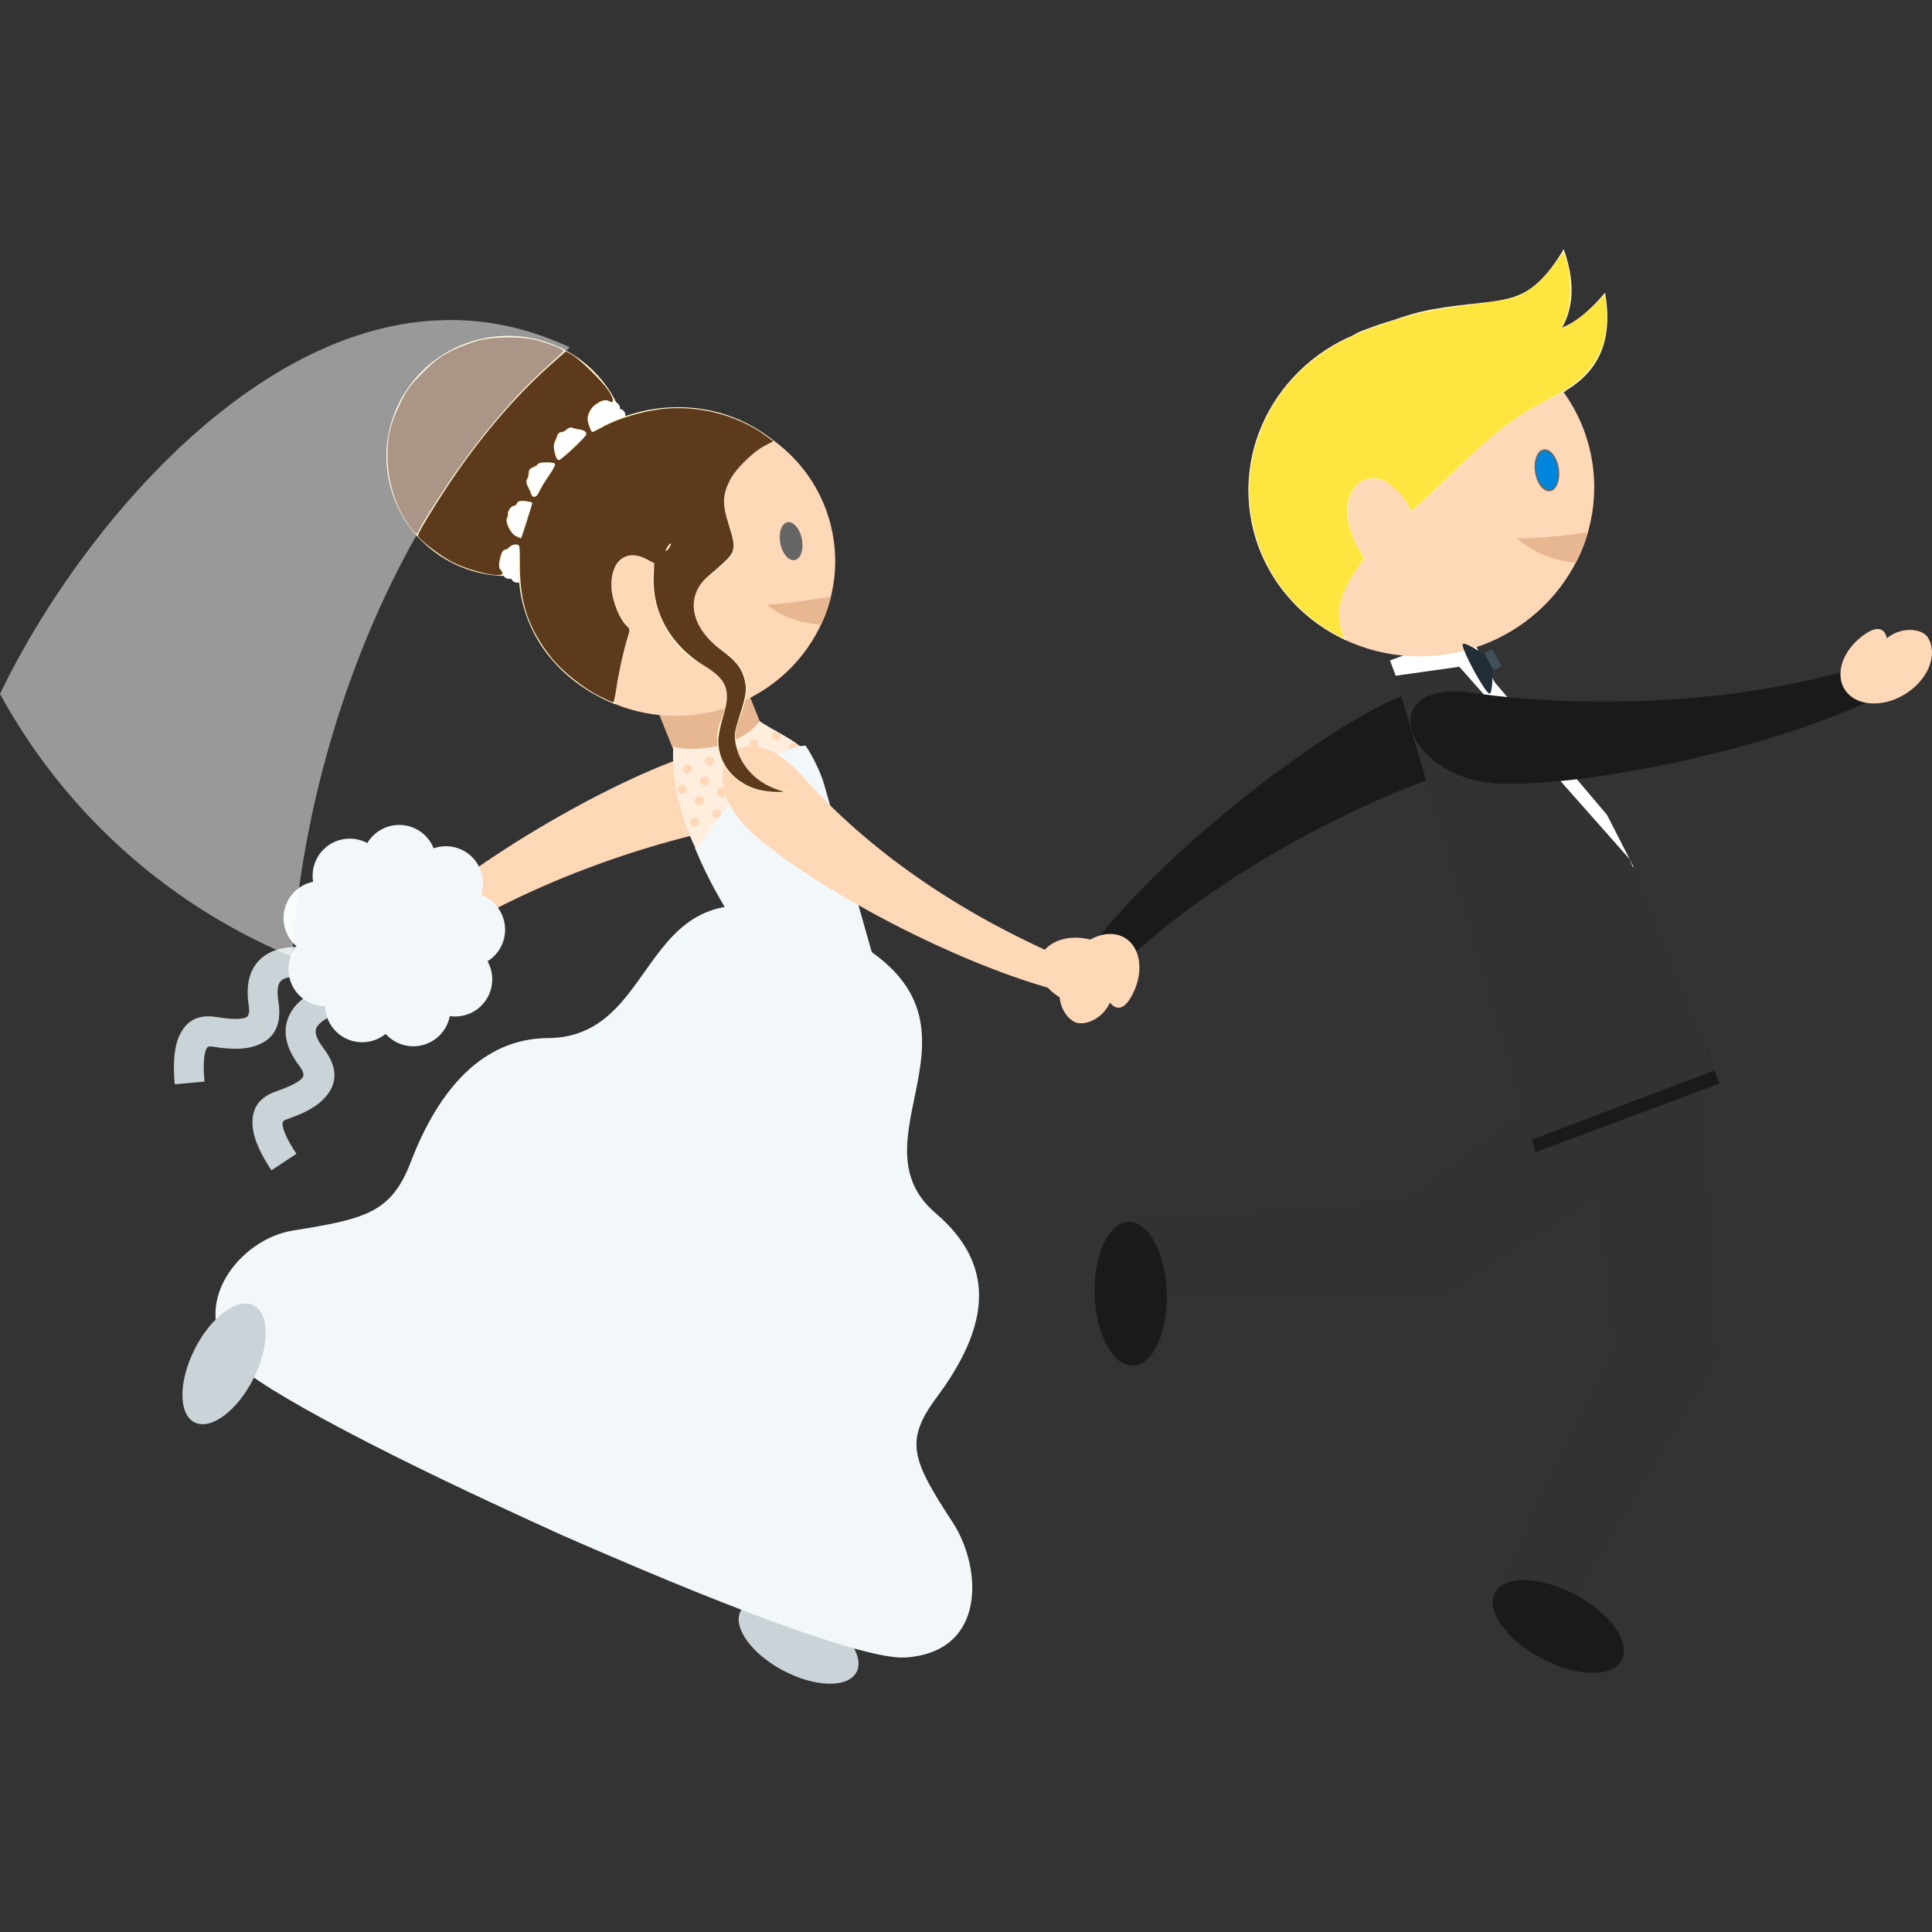 <?xml version="1.0" encoding="UTF-8" standalone="no"?>
<!-- Uploaded to: SVG Repo, www.svgrepo.com, Generator: SVG Repo Mixer Tools -->

<svg
   version="1.1"
   id="Capa_1"
   viewBox="0 0 247.353 247.353"
   xml:space="preserve"
   sodipodi:docname="wedding-gifts.svg"
   inkscape:version="1.4.1-rc (d9e8dc1fe0, 2025-03-10)"
   xmlns:inkscape="http://www.inkscape.org/namespaces/inkscape"
   xmlns:sodipodi="http://sodipodi.sourceforge.net/DTD/sodipodi-0.dtd"
   xmlns="http://www.w3.org/2000/svg"
   xmlns:svg="http://www.w3.org/2000/svg"><rect x="0" y="0" width="247.353" height="247.353" fill="#333333" stroke="none"/><defs
   id="defs51" /><sodipodi:namedview
   id="namedview51"
   pagecolor="#ffffff"
   bordercolor="#000000"
   borderopacity="0.25"
   inkscape:showpageshadow="2"
   inkscape:pageopacity="0.0"
   inkscape:pagecheckerboard="0"
   inkscape:deskcolor="#d1d1d1"
   inkscape:zoom="4.4470858"
   inkscape:cx="159.76755"
   inkscape:cy="123.6765"
   inkscape:window-width="1033"
   inkscape:window-height="991"
   inkscape:window-x="26"
   inkscape:window-y="23"
   inkscape:window-maximized="0"
   inkscape:current-layer="Capa_1" />
<g
   id="g51">
	<g
   id="g50">
		<g
   id="g15">
			<path
   style="fill-rule:evenodd;clip-rule:evenodd;fill:#FFF4C7;"
   d="M164.019,62.261c13.527-11.983,45.123-3.673,41.484-24.789     c-6.09,7.086-8.498,4.693-17.881,4.799C178.162,42.378,166.691,47.466,164.019,62.261z"
   id="path1" />
			<path
   style="fill-rule:evenodd;clip-rule:evenodd;fill:#FFF4C7;"
   d="M163.429,63.247c11.344-14.067,43.883-11.131,36.779-31.348     c-4.826,8-7.6,6.042-16.832,7.708C174.066,41.288,163.601,48.214,163.429,63.247z"
   id="path2" />
			<g
   id="g3">
				<polygon
   style="fill-rule:evenodd;clip-rule:evenodd;fill:#323232;"
   points="184.126,166.239 201.162,155.313 211.853,148.149       215.419,145.768 207.164,133.483 178.515,154.666     "
   id="polygon2" />
				<polygon
   style="fill-rule:evenodd;clip-rule:evenodd;fill:#323232;"
   points="215.419,145.768 215.304,145.597 211.851,148.15       211.853,148.149     "
   id="polygon3" />
			</g>
			<g
   id="g4">
				<path
   style="fill-rule:evenodd;clip-rule:evenodd;fill:#323232;"
   d="M145.417,165.345l38.709,0.895l-2.365-12.617l-36.617,2.77      C145.236,159.376,145.326,162.361,145.417,165.345z"
   id="path3" />
				
					<ellipse
   transform="matrix(1 -0.031 0.031 1 -5.008 4.512)"
   style="fill-rule:evenodd;clip-rule:evenodd;fill:#1A1A1A;"
   cx="144.644"
   cy="165.609"
   rx="4.619"
   ry="9.197"
   id="ellipse3" />
			</g>
			<g
   id="g5">
				<polygon
   style="fill-rule:evenodd;clip-rule:evenodd;fill:#323232;"
   points="219.734,174.359 218.705,154.149 217.79,141.311       217.494,137.032 202.732,138.102 206.902,173.487     "
   id="polygon4" />
				<polygon
   style="fill-rule:evenodd;clip-rule:evenodd;fill:#323232;"
   points="217.494,137.032 217.289,137.047 217.79,141.313       217.79,141.311     "
   id="polygon5" />
			</g>
			<g
   id="g6">
				<path
   style="fill-rule:evenodd;clip-rule:evenodd;fill:#323232;"
   d="M199.744,207.519l19.99-33.16l-12.129-4.208l-15.77,33.163      C194.472,204.716,197.109,206.118,199.744,207.519z"
   id="path5" />
				
					<ellipse
   transform="matrix(0.469 -0.883 0.883 0.469 -78.043 286.772)"
   style="fill-rule:evenodd;clip-rule:evenodd;fill:#1A1A1A;"
   cx="199.589"
   cy="208.322"
   rx="4.619"
   ry="9.198"
   id="ellipse5" />
			</g>
			
				<rect
   x="178.572"
   y="82.423"
   transform="matrix(0.937 -0.35 0.35 0.937 -18.209 69.826)"
   style="fill-rule:evenodd;clip-rule:evenodd;fill:#FFFFFF;"
   width="10.697"
   height="5.655"
   id="rect6" />
			<polygon
   style="fill-rule:evenodd;clip-rule:evenodd;fill:#1A1A1A;"
   points="218.38,134.016 195.162,142.7 196.615,147.509      220.122,138.718    "
   id="polygon6" />
			<path
   style="fill-rule:evenodd;clip-rule:evenodd;fill:#FFFFFF;"
   d="M185.117,83.253c7.949,17.67,13.574,24.441,24.053,27.777     l-3.418-6.689l-14.383-16.996l-3.43-6.616L185.117,83.253z"
   id="path6" />
			<g
   id="g8">
				<path
   style="fill-rule:evenodd;clip-rule:evenodd;fill:#1A1A1A;"
   d="M186.308,98.608c-12.805,4.196-30.363,13.269-42.557,24.781      l-3.086-3.41c9.928-12.243,27.852-25.838,37.322-30.21C189.298,84.548,199.224,94.376,186.308,98.608z"
   id="path7" />
				<path
   style="fill-rule:evenodd;clip-rule:evenodd;fill:#FFD8B8;"
   d="M144.679,127.866c-0.885,1.434-1.838,1.434-2.57,0.491      c-1.031,2.274-3.541,3.109-4.656,2.421c-2.17-1.341-2.453-4.817-0.631-7.767c1.82-2.949,5.057-4.253,7.227-2.912      C146.218,121.44,146.501,124.917,144.679,127.866z"
   id="path8" />
			</g>
			<polygon
   style="fill-rule:evenodd;clip-rule:evenodd;fill:#323232;"
   points="196.128,145.911 178.644,86.519 186.835,85.363      208.642,109.999 219.523,137.038    "
   id="polygon8" />
			<path
   style="fill-rule:evenodd;clip-rule:evenodd;fill:#1A1A1A;"
   d="M188.757,88.733c13.338,1.928,33.1,1.6,49.137-3.299     l1.25,4.425c-14.334,6.56-36.432,10.778-46.857,10.489C179.833,100.003,175.306,86.788,188.757,88.733z"
   id="path9" />
			<path
   style="fill-rule:evenodd;clip-rule:evenodd;fill:#FFD8B8;"
   d="M239.05,81.011c1.43-0.892,2.283-0.467,2.521,0.701     c1.934-1.579,4.553-1.212,5.246-0.1c1.35,2.165,0.059,5.406-2.883,7.238c-2.941,1.834-6.42,1.564-7.77-0.601     C234.816,86.084,236.107,82.843,239.05,81.011z"
   id="path10" />
			<g
   id="g12">
				
					<ellipse
   transform="matrix(-0.148 -0.989 0.989 -0.148 147.013 251.829)"
   style="fill-rule:evenodd;clip-rule:evenodd;fill:#FFD8B8;"
   cx="181.995"
   cy="62.582"
   rx="21.443"
   ry="22.153"
   id="ellipse10" />
				<path
   style="fill-rule:evenodd;clip-rule:evenodd;fill:#FFF4C7;"
   d="M195.947,45.794c-3.291,15.5-29.586,25.203-23.564,36.207      c-6.402-2.938-11.201-8.82-12.297-16.145c-1.75-11.711,6.639-22.673,18.738-24.482      C185.191,40.423,191.316,42.195,195.947,45.794z"
   id="path11" />
				
					<ellipse
   transform="matrix(-0.367 -0.93 0.93 -0.367 179.401 256.651)"
   style="fill-rule:evenodd;clip-rule:evenodd;fill:#FFD8B8;"
   cx="176.996"
   cy="67.306"
   rx="6.317"
   ry="4.044"
   id="ellipse11" />
				
					<ellipse
   transform="matrix(-0.148 -0.989 0.989 -0.148 167.808 265)"
   style="fill-rule:evenodd;clip-rule:evenodd;fill:#666666;"
   cx="198.052"
   cy="60.217"
   rx="2.706"
   ry="1.546"
   id="ellipse12" />
				<path
   style="fill-rule:evenodd;clip-rule:evenodd;fill:#E7B791;"
   d="M203.32,68.162c-3.414,0.474-6.818,0.779-9.078,0.769      c2.102,1.873,4.795,2.895,7.523,3.122C202.408,70.813,202.931,69.511,203.32,68.162z"
   id="path12" />
			</g>
			<g
   id="g14">
				<path
   style="fill-rule:evenodd;clip-rule:evenodd;fill:#212E36;"
   d="M190.331,83.923c-0.764-0.386-3.154-2.036-3.076-1.33      c0.105,0.973,2.572,5.535,3.328,6.156c0.549,0.451,0.477-2.452,0.572-3.302C191.06,84.977,190.671,84.26,190.331,83.923z"
   id="path13" />
				<path
   style="fill-rule:evenodd;clip-rule:evenodd;fill:#405059;"
   d="M190.808,83.203l-0.533,0.288      c-0.137,0.074-0.188,0.246-0.113,0.383l0.941,1.742c0.074,0.136,0.246,0.188,0.383,0.113l0.533-0.288      c0.137-0.073,0.188-0.246,0.113-0.383l-0.941-1.741C191.117,83.181,190.945,83.13,190.808,83.203z"
   id="path14" />
			</g>
			<path
   style="fill-rule:evenodd;clip-rule:evenodd;fill:#FFF4C7;"
   d="M200.453,50.078c-4.533,2.122-8.686,4.56-13.371,9.56     c-5.148,5.494-21.439-13.891-12.832-17.237C182.857,39.054,193.38,37.048,200.453,50.078z"
   id="path15" />
		</g>
		<g
   id="g49">
			<g
   id="g38">
				<g
   id="g17">
					<path
   style="fill-rule:evenodd;clip-rule:evenodd;fill:#FFD8B8;"
   d="M95.729,105.474c-12.119,2.032-29.192,7.812-41.76,16.524       l-2.315-3.496c10.626-9.682,28.645-19.488,37.781-22.136C100.348,93.205,107.955,103.424,95.729,105.474z"
   id="path16" />
					<path
   style="fill-rule:evenodd;clip-rule:evenodd;fill:#FFD8B8;"
   d="M54.351,126.05c-1.142,1.029-1.976,0.784-2.376-0.228       c-1.484,1.728-3.896,1.817-4.696,0.93c-1.557-1.729-0.916-4.845,1.432-6.96c2.348-2.116,5.514-2.432,7.071-0.703       C57.34,120.817,56.699,123.933,54.351,126.05z"
   id="path17" />
				</g>
				<g
   id="g20">
					<path
   style="fill:#CAD3D7;"
   d="M40.118,125.214c-2.016-0.3-3.379-0.227-4.052,0.279l-0.005,0.006       c-0.502,0.377-0.645,1.27-0.414,2.741c0.549,3.499-0.972,5.101-3.238,5.753c-1.715,0.493-3.749,0.236-5.38-0.015       c-0.338-0.052-0.54,0.104-0.648,0.395c-0.337,0.905-0.355,2.373-0.199,4.099l-3.809,0.349       c-0.205-2.267-0.142-4.301,0.413-5.788c0.784-2.102,2.285-3.23,4.83-2.838c1.25,0.192,2.783,0.398,3.738,0.123       c0.403-0.116,0.656-0.513,0.504-1.485c-0.471-3.002,0.176-5.093,1.906-6.393l0,0c1.559-1.168,3.868-1.464,6.918-1.011       L40.118,125.214z"
   id="path18" />
					<path
   style="fill:#CAD3D7;"
   d="M43.938,129.447c-1.913,0.689-3.078,1.403-3.435,2.174c-0.263,0.568,0.033,1.421,0.93,2.601       c2.146,2.828,1.563,4.962-0.127,6.612c-1.273,1.244-3.185,1.98-4.739,2.531c-0.325,0.116-0.43,0.35-0.389,0.656       c0.13,0.941,0.813,2.243,1.772,3.697l-3.198,2.121c-1.248-1.89-2.152-3.711-2.37-5.3c-0.306-2.224,0.482-3.928,2.903-4.786       c1.193-0.424,2.643-0.971,3.356-1.668c0.297-0.29,0.332-0.756-0.259-1.534c-1.841-2.426-2.264-4.576-1.355-6.542       c0.815-1.763,2.709-3.117,5.617-4.166L43.938,129.447z"
   id="path19" />
					<path
   style="fill-rule:evenodd;clip-rule:evenodd;fill:#F2F8FA;"
   d="M58.447,130.138c-0.293,0.011-0.58-0.005-0.859-0.046       c-0.136,0.72-0.44,1.418-0.921,2.034c-1.611,2.069-4.595,2.44-6.664,0.829c-0.23-0.18-0.44-0.377-0.629-0.588       c-0.566,0.464-1.248,0.804-2.013,0.968c-2.564,0.549-5.089-1.085-5.638-3.649c-0.062-0.286-0.096-0.572-0.104-0.855       c-0.731-0.009-1.472-0.188-2.163-0.553c-2.317-1.227-3.201-4.102-1.974-6.419c0.137-0.259,0.294-0.5,0.47-0.722       c-0.556-0.477-1.008-1.09-1.302-1.814c-0.986-2.43,0.184-5.199,2.614-6.186c0.271-0.11,0.547-0.193,0.823-0.252       c-0.118-0.722-0.071-1.481,0.169-2.227c0.807-2.495,3.483-3.864,5.979-3.058c0.278,0.09,0.543,0.204,0.793,0.337       c0.373-0.629,0.898-1.181,1.56-1.597c2.223-1.394,5.153-0.722,6.546,1.5c0.156,0.249,0.286,0.506,0.392,0.769       c0.689-0.242,1.446-0.328,2.222-0.221c2.598,0.361,4.41,2.759,4.05,5.358c-0.041,0.289-0.106,0.57-0.195,0.838       c0.686,0.259,1.32,0.68,1.844,1.26c1.758,1.946,1.605,4.949-0.341,6.707c-0.217,0.196-0.447,0.369-0.689,0.518       c0.359,0.638,0.575,1.368,0.604,2.15C63.115,127.841,61.068,130.042,58.447,130.138z"
   id="path20" />
				</g>
				
					<rect
   x="84.262"
   y="81.952"
   transform="matrix(-0.928 0.372 -0.372 -0.928 207.254 140.289)"
   style="fill-rule:evenodd;clip-rule:evenodd;fill:#E7B791;"
   width="11.633"
   height="16.416"
   id="rect20" />
				<path
   style="fill-rule:evenodd;clip-rule:evenodd;fill:#FFEDDE;"
   d="M101.772,126.927c-8.154-10.432-16.03-19.4-15.589-31.313      c3.885,0.938,9.291-0.613,11.055-3.291c3.799,2.51,6.908,2.902,8.42,8.666l6.146,21.647L101.772,126.927z"
   id="path21" />
				
					<ellipse
   transform="matrix(-0.19 -0.982 0.982 -0.19 19.989 133.296)"
   style="fill-rule:evenodd;clip-rule:evenodd;fill:#FFF4C7;"
   cx="64.995"
   cy="58.4"
   rx="15.362"
   ry="15.517"
   id="ellipse21" />
				<g
   id="g26">
					<path
   style="fill-rule:evenodd;clip-rule:evenodd;fill:#FFFFFF;"
   d="M67.879,70.464c0.01,0.05,0.015,0.1,0.016,0.148       c0.127,0.003,0.254,0.035,0.372,0.101c0.397,0.217,0.543,0.716,0.326,1.113c-0.024,0.044-0.053,0.085-0.084,0.123       c0.096,0.083,0.172,0.19,0.221,0.316c0.165,0.423-0.044,0.898-0.466,1.063c-0.047,0.019-0.096,0.032-0.143,0.041       c0.018,0.125,0.009,0.257-0.035,0.385c-0.144,0.429-0.61,0.659-1.039,0.513c-0.049-0.016-0.094-0.036-0.137-0.06       c-0.065,0.108-0.158,0.202-0.273,0.272c-0.387,0.234-0.892,0.112-1.127-0.275c-0.025-0.043-0.048-0.087-0.065-0.133       c-0.12,0.039-0.251,0.053-0.384,0.032c-0.447-0.068-0.756-0.486-0.688-0.935c0.008-0.05,0.021-0.099,0.036-0.145       c-0.117-0.047-0.227-0.121-0.315-0.222c-0.299-0.341-0.266-0.859,0.075-1.158c0.038-0.033,0.078-0.063,0.12-0.087       c-0.061-0.111-0.096-0.238-0.1-0.373c-0.01-0.453,0.35-0.828,0.802-0.839c0.051-0.001,0.101,0.002,0.148,0.011       c0.025-0.125,0.079-0.244,0.164-0.35c0.283-0.354,0.8-0.41,1.152-0.127c0.04,0.031,0.075,0.066,0.107,0.103       c0.099-0.078,0.218-0.136,0.351-0.161C67.358,69.731,67.79,70.02,67.879,70.464z"
   id="path22" />
					<path
   style="fill-rule:evenodd;clip-rule:evenodd;fill:#FFFFFF;"
   d="M68.861,64.916c0.011,0.05,0.016,0.1,0.017,0.148       c0.126,0.003,0.254,0.035,0.372,0.101c0.397,0.217,0.543,0.716,0.325,1.113c-0.024,0.044-0.052,0.085-0.083,0.123       c0.096,0.084,0.172,0.191,0.221,0.316c0.165,0.422-0.044,0.898-0.466,1.063c-0.047,0.018-0.095,0.032-0.144,0.041       c0.02,0.125,0.01,0.256-0.034,0.385c-0.146,0.429-0.61,0.658-1.04,0.514c-0.048-0.016-0.093-0.037-0.136-0.061       c-0.066,0.108-0.158,0.202-0.273,0.272c-0.388,0.235-0.892,0.112-1.127-0.275c-0.026-0.043-0.048-0.088-0.065-0.134       c-0.12,0.041-0.251,0.054-0.385,0.033c-0.447-0.068-0.755-0.487-0.686-0.935c0.007-0.051,0.019-0.099,0.035-0.145       c-0.118-0.046-0.227-0.121-0.316-0.222c-0.299-0.341-0.266-0.859,0.075-1.158c0.037-0.033,0.078-0.063,0.12-0.088       c-0.061-0.11-0.096-0.237-0.099-0.372c-0.011-0.453,0.348-0.828,0.801-0.839c0.051-0.001,0.101,0.002,0.148,0.01       c0.025-0.123,0.079-0.243,0.164-0.349c0.283-0.354,0.799-0.41,1.152-0.127c0.04,0.031,0.076,0.065,0.107,0.103       c0.1-0.079,0.218-0.136,0.351-0.162C68.342,64.184,68.773,64.472,68.861,64.916z"
   id="path23" />
					<path
   style="fill-rule:evenodd;clip-rule:evenodd;fill:#FFFFFF;"
   d="M71.41,59.93c0.01,0.05,0.016,0.099,0.017,0.147       c0.126,0.004,0.253,0.036,0.372,0.102c0.397,0.218,0.543,0.715,0.325,1.112c-0.024,0.045-0.052,0.086-0.083,0.124       c0.095,0.084,0.172,0.191,0.221,0.316c0.164,0.422-0.045,0.897-0.467,1.062c-0.047,0.018-0.095,0.033-0.143,0.042       c0.02,0.125,0.009,0.256-0.034,0.385c-0.146,0.429-0.611,0.658-1.04,0.513c-0.048-0.016-0.094-0.036-0.137-0.06       c-0.065,0.108-0.157,0.202-0.273,0.271c-0.388,0.235-0.893,0.113-1.127-0.274c-0.026-0.043-0.048-0.088-0.066-0.134       c-0.119,0.04-0.25,0.054-0.384,0.033c-0.447-0.068-0.755-0.487-0.687-0.936c0.008-0.05,0.02-0.098,0.036-0.144       c-0.118-0.047-0.227-0.12-0.315-0.222c-0.3-0.341-0.266-0.859,0.075-1.158c0.037-0.033,0.078-0.063,0.119-0.088       c-0.06-0.111-0.096-0.238-0.099-0.373c-0.01-0.452,0.349-0.828,0.802-0.838c0.051-0.002,0.1,0.002,0.148,0.01       c0.024-0.124,0.079-0.244,0.164-0.35c0.283-0.353,0.799-0.41,1.152-0.127c0.04,0.032,0.075,0.066,0.107,0.104       c0.099-0.079,0.217-0.136,0.35-0.162C70.89,59.197,71.321,59.485,71.41,59.93z"
   id="path24" />
					<path
   style="fill-rule:evenodd;clip-rule:evenodd;fill:#FFFFFF;"
   d="M76.389,55.524c0.051-0.002,0.1-0.008,0.147-0.018       c0.031,0.123,0.09,0.24,0.18,0.342c0.299,0.341,0.816,0.374,1.157,0.075c0.038-0.034,0.072-0.069,0.103-0.108       c0.102,0.074,0.224,0.127,0.356,0.146c0.448,0.068,0.866-0.238,0.936-0.687c0.007-0.05,0.011-0.1,0.009-0.147       c0.126-0.01,0.253-0.048,0.368-0.118c0.387-0.235,0.51-0.74,0.274-1.127c-0.026-0.043-0.057-0.083-0.088-0.119       c0.091-0.089,0.162-0.198,0.205-0.327c0.146-0.429-0.084-0.895-0.514-1.039c-0.048-0.017-0.097-0.027-0.145-0.035       c0.014-0.126-0.003-0.257-0.052-0.382c-0.164-0.423-0.64-0.631-1.063-0.467c-0.047,0.019-0.092,0.041-0.133,0.066       c-0.07-0.105-0.167-0.194-0.285-0.26c-0.397-0.218-0.896-0.071-1.113,0.325c-0.024,0.045-0.044,0.09-0.06,0.137       c-0.121-0.034-0.253-0.041-0.385-0.016c-0.444,0.089-0.733,0.522-0.644,0.965c0.009,0.05,0.023,0.098,0.041,0.143       c-0.115,0.052-0.22,0.131-0.305,0.236c-0.283,0.354-0.227,0.87,0.127,1.153c0.04,0.031,0.081,0.059,0.124,0.082       c-0.056,0.114-0.085,0.241-0.082,0.377C75.561,55.176,75.936,55.534,76.389,55.524z"
   id="path25" />
					<path
   style="fill-rule:evenodd;clip-rule:evenodd;fill:#FFFFFF;"
   d="M72.077,59.098c0.05-0.001,0.1-0.007,0.148-0.017       c0.031,0.123,0.09,0.24,0.18,0.342c0.299,0.34,0.816,0.374,1.157,0.074c0.038-0.033,0.072-0.068,0.103-0.108       c0.103,0.074,0.224,0.126,0.356,0.147c0.448,0.068,0.866-0.239,0.936-0.687c0.007-0.05,0.011-0.1,0.009-0.148       c0.126-0.01,0.252-0.048,0.368-0.117c0.387-0.235,0.51-0.74,0.274-1.128c-0.026-0.042-0.056-0.082-0.088-0.119       c0.09-0.088,0.162-0.198,0.205-0.326c0.145-0.429-0.084-0.895-0.514-1.039c-0.047-0.017-0.096-0.028-0.144-0.035       c0.014-0.126-0.003-0.256-0.052-0.383c-0.164-0.422-0.64-0.631-1.062-0.466c-0.048,0.019-0.092,0.04-0.134,0.065       c-0.07-0.104-0.167-0.193-0.285-0.259c-0.397-0.218-0.896-0.072-1.113,0.325c-0.024,0.045-0.044,0.09-0.06,0.137       c-0.121-0.035-0.253-0.042-0.385-0.016c-0.444,0.089-0.733,0.521-0.644,0.965c0.009,0.05,0.023,0.098,0.041,0.143       c-0.114,0.052-0.22,0.131-0.305,0.236c-0.283,0.354-0.227,0.869,0.127,1.153c0.04,0.031,0.081,0.059,0.124,0.081       c-0.056,0.114-0.085,0.242-0.082,0.377C71.248,58.749,71.624,59.108,72.077,59.098z"
   id="path26" />
				</g>
				
					<ellipse
   transform="matrix(-0.19 -0.982 0.982 -0.19 32.431 170.958)"
   style="fill-rule:evenodd;clip-rule:evenodd;fill:#FFD8B8;"
   cx="86.756"
   cy="72.097"
   rx="19.555"
   ry="20.202"
   id="ellipse26" />
				<path
   style="fill-rule:evenodd;clip-rule:evenodd;fill:#F2F8FA;"
   d="M88.968,108.561c1.338-0.511,7.675-12.951,14.185-13.097      c1.095,1.693,2.001,3.599,2.506,5.524l6.084,21.428l0.062,0.22l-11.102,4.454C96.313,121.633,92.033,116.009,88.968,108.561z"
   id="path27" />
				<g
   id="g29">
					<path
   style="fill-rule:evenodd;clip-rule:evenodd;fill:#FFD8B8;"
   d="M102.832,99.488c8.166,9.183,19.638,17.317,33.701,23.328       l-1.73,3.82c-13.849-3.851-31.238-13.521-38.336-19.851C87.986,99.227,94.596,90.225,102.832,99.488z"
   id="path28" />
					<path
   style="fill-rule:evenodd;clip-rule:evenodd;fill:#FFD8B8;"
   d="M139.761,120.339c1.479,0.42,1.715,1.256,1.07,2.133       c2.254,0.338,3.611,2.332,3.285,3.482c-0.637,2.237-3.615,3.352-6.656,2.489c-3.041-0.863-4.99-3.377-4.355-5.614       C133.74,120.59,136.72,119.476,139.761,120.339z"
   id="path29" />
				</g>
				
					<ellipse
   transform="matrix(0.467 -0.884 0.884 0.467 -131.214 202.503)"
   style="fill-rule:evenodd;clip-rule:evenodd;fill:#CAD3D7;"
   cx="102.302"
   cy="210.05"
   rx="4.212"
   ry="8.387"
   id="ellipse29" />
				<g
   id="g34">
					<path
   style="fill-rule:evenodd;clip-rule:evenodd;fill:#F2F8FA;"
   d="M105.816,118.699c24.771,10.955,2.23,26.602,13.979,36.631       c7.877,6.726,6.877,14.493,0.105,23.608c-4.173,5.619-3.104,8.032,2.103,16.02c3.662,5.617,4.461,16.537-6.085,17.252       c-10.547,0.715-80.146-30.862-86.08-38.07c-5.934-7.209,0.981-15.513,7.601-16.582c9.413-1.521,12.645-2.256,15.176-8.846       c3.593-9.354,9.259-15.759,17.537-15.806C85.785,132.816,81.046,107.743,105.816,118.699z"
   id="path30" />
					<path
   style="fill-rule:evenodd;clip-rule:evenodd;fill:#F2F8FA;"
   d="M105.814,118.698c18.333,8.108-0.812,25.256,7.42,33.729       c5.519,5.682,3.988,13.216-2.188,22.595c-3.808,5.781-3.202,7.989,0.105,15.137c2.326,5.025,1.902,15.404-6.422,17.104       c-8.323,1.698-59.759-21.846-63.71-28.178c-3.951-6.332,2.26-14.947,7.542-16.607c7.514-2.361,10.114-3.376,12.727-9.928       c3.712-9.302,8.762-15.979,15.245-16.82C88.779,134.141,87.48,110.59,105.814,118.698z"
   id="path31" />
					<path
   style="fill-rule:evenodd;clip-rule:evenodd;fill:#F2F8FA;"
   d="M105.813,118.697c14.864,6.574-2.45,24.532,3.885,32.167       c4.248,5.119,2.433,12.526-3.423,22.048c-3.609,5.868-3.254,7.966-0.97,14.66c1.605,4.707,0.521,14.795-6.604,17.023       c-7.124,2.229-48.771-16.986-51.654-22.845c-2.882-5.859,2.949-14.643,7.512-16.622c6.489-2.814,8.749-3.979,11.408-10.511       c3.774-9.273,8.493-16.098,14.01-17.367C90.394,134.854,90.948,112.124,105.813,118.697z"
   id="path32" />
					<path
   style="fill-rule:evenodd;clip-rule:evenodd;fill:#F2F8FA;"
   d="M105.811,118.696c8.77,3.879-5.331,23.258-2.326,29.42       c2.015,4.132-0.302,11.318-5.594,21.089c-3.261,6.021-3.346,7.925-2.86,13.823c0.341,4.148-1.901,13.724-6.921,16.883       c-5.02,3.16-29.469-8.449-30.475-13.478c-1.005-5.029,4.158-14.108,7.457-16.645c4.69-3.61,6.352-5.039,9.09-11.537       c3.887-9.224,8.021-16.306,11.839-18.326C93.229,136.108,97.041,114.818,105.811,118.696z"
   id="path33" />
					<path
   style="fill-rule:evenodd;clip-rule:evenodd;fill:#F2F8FA;"
   d="M105.81,118.696c4.92,2.176-7.15,22.453-6.249,27.685       c0.604,3.508-2.028,10.554-6.964,20.482c-3.042,6.118-3.404,7.898-4.056,13.296c-0.457,3.794-3.432,13.046-7.121,16.794       c-3.689,3.748-17.277-3.058-17.098-7.563c0.181-4.505,4.922-13.77,7.422-16.661c3.555-4.112,4.838-5.709,7.626-12.184       c3.957-9.192,7.724-16.438,10.468-18.933C95.02,136.9,100.89,116.52,105.81,118.696z"
   id="path34" />
				</g>
				<path
   style="fill-rule:evenodd;clip-rule:evenodd;fill:#FFF4C7;"
   d="M99.234,56.608c-7.969,1.885-19.239,18.678-20.484,33.555      c-12.591-5.145-15.832-18.453-8.533-29.325C76.766,51.083,90.7,49.31,99.234,56.608z"
   id="path35" />
				
					<ellipse
   transform="matrix(-0.406 -0.914 0.914 -0.406 45.891 183)"
   style="fill-rule:evenodd;clip-rule:evenodd;fill:#FFD8B8;"
   cx="82.385"
   cy="76.595"
   rx="5.761"
   ry="3.686"
   id="ellipse35" />
				<path
   style="fill-rule:evenodd;clip-rule:evenodd;fill:#FFF4C7;"
   d="M101.059,101.39c-5.068-0.781-8.094-5.334-6.443-9.26      c1.65-3.927,1.43-6.625-2.296-9.031c-3.726-2.407-4.631-6.742-1.786-9.147c2.845-2.405,4.598-2.813,2.753-7.055      c-1.845-4.243,1.263-8.117,5.847-10.474c-6.182,1.838-13.948,1.807-13.343,8.82c0.605,7.014-0.773,4.188-1.942,7      c-1.169,2.811,0.818,9.885,5.099,12.292c4.281,2.407,4.951,3.909,3.301,7.836C90.596,96.298,93.481,102.343,101.059,101.39z"
   id="path36" />
				<path
   style="opacity:0.5;fill-rule:evenodd;clip-rule:evenodd;fill:#FFFFFF;"
   d="M72.954,44.478      c-20.772,16.874-33.771,49.381-35.536,78.014c-0.173-0.073-0.347-0.145-0.52-0.218C20.534,115.289,7.881,103.271,0,88.842      C11.325,65.216,41.426,29.647,72.954,44.478z"
   id="path37" />
				
					<ellipse
   transform="matrix(-0.19 -0.982 0.982 -0.19 52.458 181.93)"
   style="fill-rule:evenodd;clip-rule:evenodd;fill:#666666;"
   cx="101.295"
   cy="69.32"
   rx="2.468"
   ry="1.41"
   id="ellipse37" />
				<path
   style="fill-rule:evenodd;clip-rule:evenodd;fill:#E7B791;"
   d="M106.401,76.356c-3.092,0.563-6.183,0.974-8.24,1.051      c1.986,1.625,4.48,2.452,6.976,2.554C105.674,78.807,106.1,77.6,106.401,76.356z"
   id="path38" />
				
					<ellipse
   transform="matrix(0.892 0.451 -0.451 0.892 81.934 5.886)"
   style="fill-rule:evenodd;clip-rule:evenodd;fill:#CAD3D7;"
   cx="28.629"
   cy="174.688"
   rx="4.212"
   ry="8.388"
   id="ellipse38" />
			</g>
			<g
   id="g48">
				<circle
   style="fill-rule:evenodd;clip-rule:evenodd;fill:#FFD8B8;"
   cx="87.342"
   cy="101.044"
   r="0.59"
   id="circle38" />
				<circle
   style="fill-rule:evenodd;clip-rule:evenodd;fill:#FFD8B8;"
   cx="90.193"
   cy="99.976"
   r="0.59"
   id="circle39" />
				<circle
   style="fill-rule:evenodd;clip-rule:evenodd;fill:#FFD8B8;"
   cx="95.894"
   cy="97.839"
   r="0.59"
   id="circle40" />
				<path
   style="fill-rule:evenodd;clip-rule:evenodd;fill:#FFD8B8;"
   d="M98.538,96.218c0.306-0.113,0.645,0.041,0.76,0.346      c0.031,0.084,0.042,0.17,0.036,0.253c-0.25,0.163-0.499,0.338-0.745,0.523c-0.177-0.048-0.327-0.178-0.396-0.362      C98.078,96.673,98.233,96.333,98.538,96.218z"
   id="path40" />
				<path
   style="fill-rule:evenodd;clip-rule:evenodd;fill:#FFD8B8;"
   d="M101.39,95.15c0.305-0.114,0.645,0.04,0.759,0.346      c0.011,0.026,0.019,0.054,0.025,0.082c-0.378,0.077-0.755,0.19-1.128,0.338l-0.003-0.006      C100.93,95.604,101.084,95.265,101.39,95.15z"
   id="path41" />
				<path
   style="fill-rule:evenodd;clip-rule:evenodd;fill:#FFD8B8;"
   d="M87.024,103.132c0.091,0.065,0.164,0.158,0.206,0.271      c0.056,0.147,0.048,0.304-0.01,0.438C87.152,103.605,87.087,103.369,87.024,103.132z"
   id="path42" />
				<circle
   style="fill-rule:evenodd;clip-rule:evenodd;fill:#FFD8B8;"
   cx="89.528"
   cy="102.541"
   r="0.59"
   id="circle42" />
				<circle
   style="fill-rule:evenodd;clip-rule:evenodd;fill:#FFD8B8;"
   cx="92.38"
   cy="101.473"
   r="0.59"
   id="circle43" />
				<circle
   style="fill-rule:evenodd;clip-rule:evenodd;fill:#FFD8B8;"
   cx="88.002"
   cy="98.468"
   r="0.59"
   id="circle44" />
				<circle
   style="fill-rule:evenodd;clip-rule:evenodd;fill:#FFD8B8;"
   cx="90.854"
   cy="97.399"
   r="0.59"
   id="circle45" />
				<circle
   style="fill-rule:evenodd;clip-rule:evenodd;fill:#FFD8B8;"
   cx="96.555"
   cy="95.263"
   r="0.59"
   id="circle46" />
				<path
   style="fill-rule:evenodd;clip-rule:evenodd;fill:#FFD8B8;"
   d="M99.925,93.915c0.013,0.022,0.023,0.047,0.033,0.072      c0.114,0.306-0.04,0.646-0.346,0.76c-0.305,0.115-0.645-0.04-0.76-0.346c-0.082-0.219-0.025-0.457,0.127-0.615      c0.255,0.012,0.512,0.02,0.77,0.029L99.925,93.915z"
   id="path46" />
				<path
   style="fill-rule:evenodd;clip-rule:evenodd;fill:#FFD8B8;"
   d="M88.713,104.704c0.306-0.115,0.646,0.04,0.76,0.346      c0.082,0.217,0.026,0.453-0.122,0.611c-0.12,0.04-0.24,0.082-0.36,0.127l-0.141,0.055c-0.212-0.026-0.402-0.166-0.481-0.379      C88.254,105.158,88.408,104.818,88.713,104.704z"
   id="path47" />
				<path
   style="fill-rule:evenodd;clip-rule:evenodd;fill:#FFD8B8;"
   d="M91.564,103.636c0.305-0.114,0.645,0.04,0.76,0.346      c0.025,0.067,0.037,0.136,0.037,0.203l-0.409,0.565c-0.299,0.096-0.622-0.058-0.733-0.354      C91.104,104.09,91.259,103.75,91.564,103.636z"
   id="path48" />
			</g>
		</g>
	</g>
</g>
<path
   style="fill:#5e3a1d;stroke-width:0.225;fill-opacity:1"
   d="m 97.126,101.107 c -3.117,-0.84 -5.156,-3.318 -5.156,-6.265 0,-0.616 0.266,-1.971 0.59,-3.013 1.066,-3.42 0.567,-4.785 -2.414,-6.605 -4.244,-2.591 -6.625,-6.775 -6.451,-11.337 l 0.068,-1.78 -0.991,-0.525 c -2.661,-1.409 -4.71,0.328 -4.477,3.794 0.107,1.584 1.028,3.885 1.875,4.681 0.504,0.473 0.51,0.527 0.197,1.536 -0.539,1.735 -1.162,4.534 -1.447,6.498 -0.148,1.02 -0.33,1.855 -0.405,1.855 -0.075,0 -0.865,-0.364 -1.754,-0.81 -2.082,-1.043 -4.857,-3.268 -6.188,-4.961 -2.903,-3.695 -4.003,-6.909 -4.009,-11.712 -0.003,-2.75 -0.004,-2.755 -0.538,-2.755 -0.294,0 -0.661,0.152 -0.815,0.337 -0.154,0.186 -0.415,0.337 -0.579,0.337 -0.516,0 -1.002,2.304 -0.545,2.586 0.124,0.076 0.225,0.275 0.225,0.442 0,0.633 -3.778,-0.188 -6.184,-1.342 -1.594,-0.765 -4.61,-3.064 -4.61,-3.514 0,-0.319 1.916,-3.507 3.902,-6.491 3.934,-5.913 8.435,-11.21 12.928,-15.216 l 2.101,-1.874 0.696,0.394 c 1.083,0.613 3.877,3.339 4.741,4.627 0.774,1.153 0.779,1.753 0.011,1.323 -0.622,-0.348 -2.06,0.505 -2.459,1.458 -0.267,0.639 -0.276,0.935 -0.049,1.659 0.151,0.485 0.353,0.882 0.449,0.882 0.095,0 0.703,-0.298 1.351,-0.662 1.835,-1.032 5.041,-2.004 7.545,-2.289 4.636,-0.527 9.661,0.762 13.292,3.411 l 0.997,0.727 -1.045,0.531 c -1.522,0.773 -3.791,2.993 -4.507,4.408 -0.984,1.944 -1.016,3.136 -0.156,5.779 0.921,2.83 0.845,3.413 -0.619,4.768 -0.585,0.541 -1.434,1.286 -1.888,1.656 -3.144,2.561 -2.504,6.596 1.515,9.566 1.801,1.331 2.545,2.229 2.931,3.538 0.413,1.402 0.311,2.234 -0.625,5.075 -0.518,1.574 -0.625,2.211 -0.508,3.036 0.4,2.83 2.404,5.174 5.287,6.184 l 0.994,0.348 -1.124,-0.004 c -0.618,-0.002 -1.587,-0.129 -2.152,-0.282 z M 85.899,69.623 c 0,-0.124 -0.149,-0.028 -0.33,0.212 -0.182,0.24 -0.33,0.538 -0.33,0.661 0,0.124 0.149,0.028 0.33,-0.212 0.182,-0.24 0.33,-0.538 0.33,-0.661 z M 67.453,66.73 c 0.385,-1.203 0.698,-2.257 0.695,-2.342 -0.003,-0.085 -0.413,-0.193 -0.912,-0.24 -0.667,-0.062 -0.941,0.008 -1.04,0.265 -0.074,0.192 -0.271,0.349 -0.439,0.349 -0.306,0 -0.811,0.725 -0.738,1.059 0.021,0.098 -0.031,0.335 -0.116,0.527 -0.242,0.546 0.461,1.951 1.149,2.296 0.342,0.171 0.639,0.302 0.661,0.292 0.022,-0.01 0.355,-1.003 0.74,-2.206 z m 1.58,-3.765 c 0.153,-0.37 0.717,-1.303 1.253,-2.073 0.61,-0.876 0.884,-1.457 0.733,-1.55 -0.381,-0.235 -1.962,-0.197 -2.116,0.051 -0.076,0.124 -0.382,0.317 -0.679,0.43 -0.35,0.133 -0.542,0.386 -0.544,0.717 -0.002,0.281 -0.097,0.659 -0.21,0.839 -0.134,0.212 -0.1,0.529 0.098,0.899 0.168,0.315 0.361,0.749 0.428,0.966 0.191,0.61 0.727,0.465 1.036,-0.279 z m 4.358,-5.555 c 0.881,-0.828 1.632,-1.628 1.67,-1.778 0.081,-0.323 -0.293,-0.587 -0.947,-0.666 -0.259,-0.031 -0.635,-0.123 -0.836,-0.203 -0.205,-0.082 -0.518,0.007 -0.715,0.204 -0.193,0.193 -0.512,0.35 -0.711,0.35 -0.198,0 -0.417,0.177 -0.486,0.394 -0.069,0.216 -0.234,0.62 -0.367,0.897 -0.277,0.579 0.13,2.308 0.544,2.308 0.135,0 0.965,-0.677 1.846,-1.505 z"
   id="path51" /><path
   style="fill:#aa9586;fill-opacity:1;stroke-width:0.225"
   d="m 52.424,67.356 c -1.806,-2.514 -2.799,-5.662 -2.805,-8.891 -0.005,-2.712 0.318,-4.086 1.586,-6.735 0.861,-1.798 1.316,-2.423 2.958,-4.058 1.564,-1.557 2.311,-2.111 3.852,-2.854 1.051,-0.507 2.64,-1.084 3.53,-1.283 2.02,-0.451 5.132,-0.46 7.001,-0.019 1.603,0.378 3.686,1.216 3.588,1.445 -0.035,0.083 -1.063,1.049 -2.284,2.147 -3.636,3.271 -7.585,7.819 -11.129,12.818 -1.825,2.575 -4.555,6.853 -5.011,7.854 -0.145,0.318 -0.331,0.579 -0.414,0.579 -0.083,0 -0.475,-0.451 -0.871,-1.003 z"
   id="path52" /><path
   style="fill:#ffe540;fill-opacity:1;stroke-width:0.225"
   d="m 170.399,80.868 c -5.894,-3.549 -9.485,-9.054 -10.322,-15.825 -0.794,-6.418 1.808,-13.323 6.714,-17.818 2.744,-2.514 5.723,-4.17 10.289,-5.716 4.207,-1.425 5.955,-1.814 11.134,-2.48 2.412,-0.31 4.906,-0.719 5.544,-0.909 1.686,-0.503 3.592,-2.021 5.025,-4.001 0.68,-0.94 1.302,-1.715 1.381,-1.723 0.079,-0.008 0.319,0.698 0.532,1.569 0.528,2.153 0.39,5.291 -0.3,6.828 -0.272,0.607 -0.465,1.133 -0.428,1.17 0.23,0.23 2.3,-1.171 3.779,-2.558 l 1.743,-1.635 0.149,1.635 c 0.462,5.059 -1.716,8.759 -6.651,11.299 -4.718,2.428 -7.189,4.22 -11.335,8.221 -1.608,1.551 -3.829,3.656 -4.936,4.679 l -2.013,1.858 -0.427,-0.832 c -0.649,-1.266 -2.441,-2.939 -3.48,-3.251 -2.421,-0.725 -4.317,1.119 -4.321,4.204 -0.002,1.253 0.733,3.556 1.541,4.828 l 0.659,1.038 -0.969,1.393 c -2.288,3.287 -2.81,5.744 -1.785,8.393 0.22,0.567 -0.098,0.491 -1.52,-0.365 z"
   id="path53" /><path
   style="fill:#0085da;fill-opacity:1;stroke-width:0.225"
   d="m 197.361,62.071 c -1.426,-1.695 -0.625,-5.238 0.937,-4.143 0.732,0.513 1.158,1.515 1.158,2.725 0,1.968 -1.04,2.672 -2.095,1.418 z"
   id="path54" /></svg>

